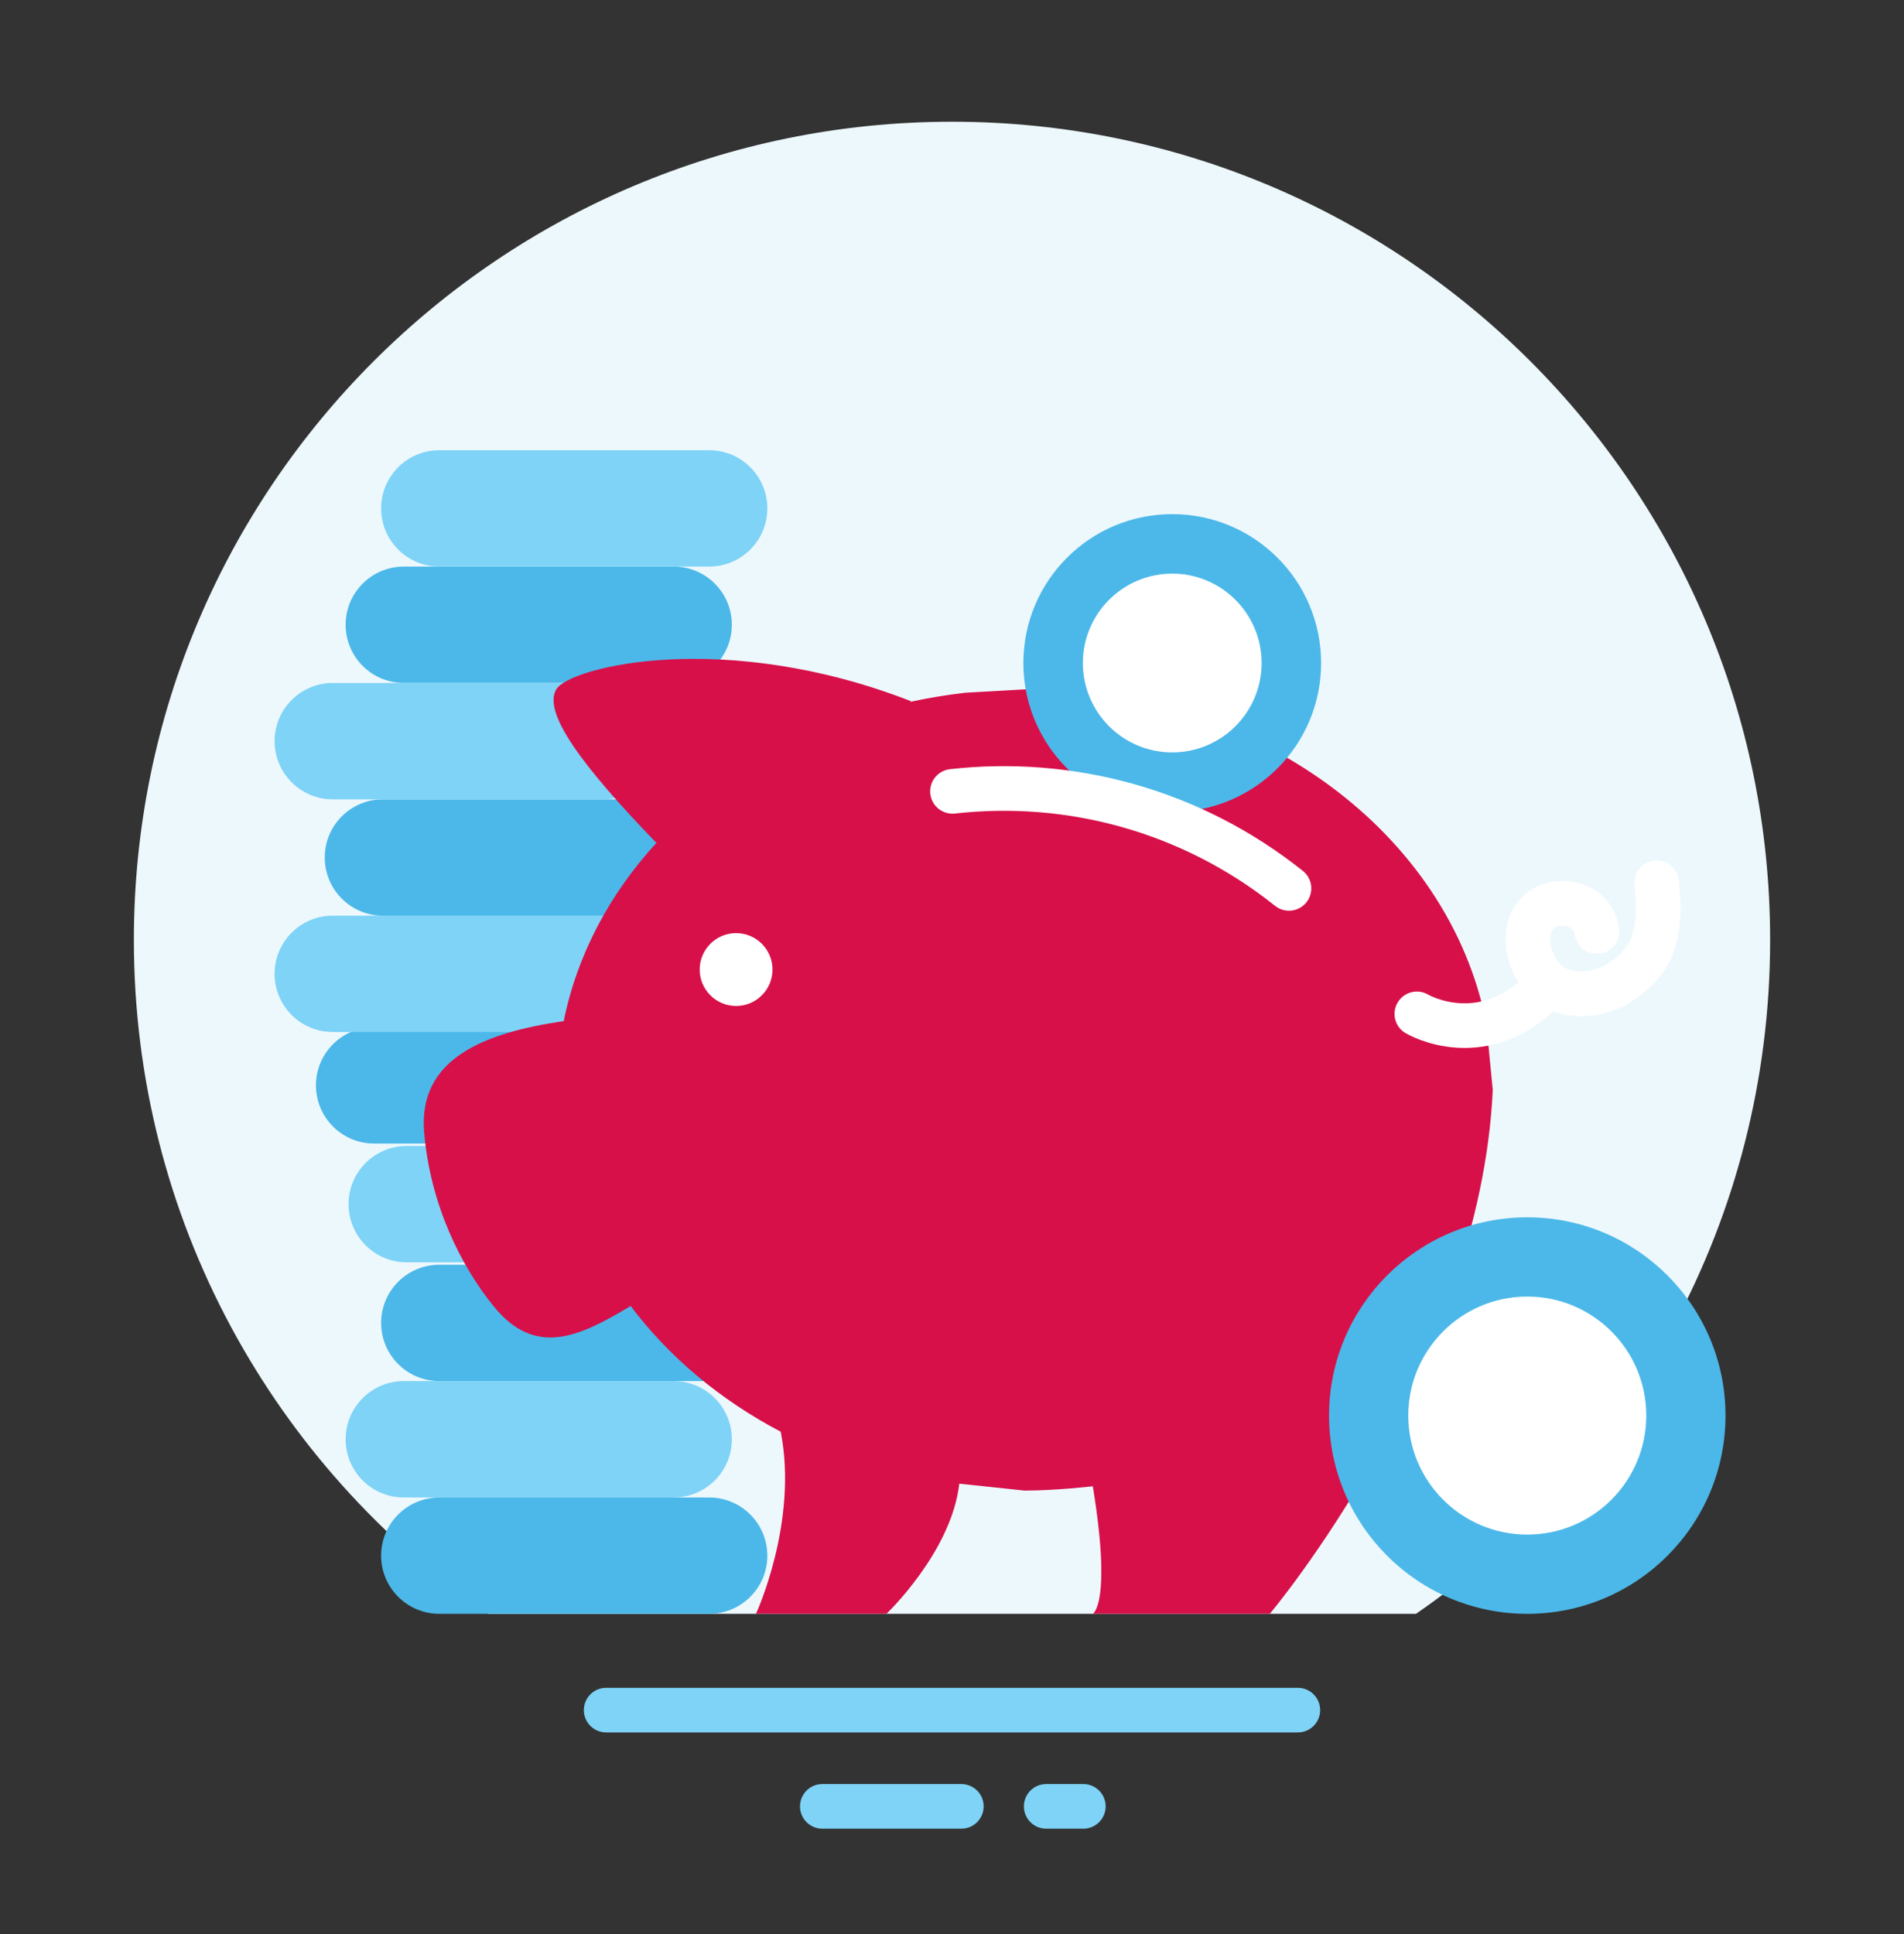<svg width="64" height="65" viewBox="0 0 64 65" fill="none" xmlns="http://www.w3.org/2000/svg">
<rect x="0" y="0" width="64" height="65" fill="#333333" stroke="none"/>
<path d="M59.5 31.591C59.5 16.403 47.188 4.091 32 4.091C16.812 4.091 4.5 16.403 4.5 31.591C4.5 40.987 9.215 49.278 16.405 54.238H47.596C54.785 49.278 59.5 40.987 59.5 31.591Z" fill="#EDF8FD"/>
<path d="M20.375 57.474H43.625" stroke="#7ED3F7" stroke-width="1.5" stroke-miterlimit="10" stroke-linecap="round" stroke-linejoin="round"/>
<path d="M27.641 60.709H32.314" stroke="#7ED3F7" stroke-width="1.5" stroke-miterlimit="10" stroke-linecap="round" stroke-linejoin="round"/>
<path d="M35.166 60.709H36.415" stroke="#7ED3F7" stroke-width="1.5" stroke-miterlimit="10" stroke-linecap="round" stroke-linejoin="round"/>
<path d="M12.811 52.283C12.811 51.203 13.686 50.328 14.766 50.328H23.838C24.918 50.328 25.793 51.203 25.793 52.283C25.793 53.363 24.918 54.238 23.838 54.238H14.766C13.687 54.238 12.811 53.363 12.811 52.283Z" fill="#4CB8E9"/>
<path d="M11.618 48.372C11.618 47.292 12.493 46.417 13.573 46.417H22.645C23.725 46.417 24.6 47.292 24.6 48.372C24.6 49.452 23.725 50.327 22.645 50.327H13.573C12.493 50.327 11.618 49.452 11.618 48.372Z" fill="#7ED3F7"/>
<path d="M12.811 44.461C12.811 43.381 13.686 42.506 14.766 42.506H23.838C24.918 42.506 25.793 43.381 25.793 44.461C25.793 45.541 24.918 46.416 23.838 46.416H14.766C13.687 46.417 12.811 45.541 12.811 44.461Z" fill="#4CB8E9"/>
<path d="M11.716 40.469C11.716 39.389 12.591 38.514 13.671 38.514H22.743C23.823 38.514 24.698 39.389 24.698 40.469C24.698 41.549 23.823 42.424 22.743 42.424H13.671C12.592 42.425 11.716 41.549 11.716 40.469Z" fill="#7ED3F7"/>
<path d="M10.62 36.477C10.62 35.397 11.495 34.522 12.575 34.522H21.647C22.727 34.522 23.602 35.397 23.602 36.477C23.602 37.557 22.727 38.432 21.647 38.432H12.575C11.496 38.433 10.62 37.557 10.62 36.477Z" fill="#4CB8E9"/>
<path d="M9.23 32.729C9.23 31.649 10.105 30.774 11.185 30.774H20.257C21.337 30.774 22.212 31.649 22.212 32.729C22.212 33.809 21.337 34.684 20.257 34.684H11.185C10.105 34.684 9.23 33.809 9.23 32.729Z" fill="#7ED3F7"/>
<path d="M10.916 28.819C10.916 27.739 11.791 26.864 12.871 26.864H21.943C23.023 26.864 23.898 27.739 23.898 28.819C23.898 29.899 23.023 30.774 21.943 30.774H12.871C11.791 30.774 10.916 29.899 10.916 28.819Z" fill="#4CB8E9"/>
<path d="M9.23 24.909C9.23 23.829 10.105 22.954 11.185 22.954H20.257C21.337 22.954 22.212 23.829 22.212 24.909C22.212 25.989 21.337 26.864 20.257 26.864H11.185C10.105 26.864 9.23 25.989 9.23 24.909Z" fill="#7ED3F7"/>
<path d="M11.618 20.997C11.618 19.917 12.493 19.042 13.573 19.042H22.645C23.725 19.042 24.6 19.917 24.6 20.997C24.6 22.077 23.725 22.952 22.645 22.952H13.573C12.493 22.952 11.618 22.076 11.618 20.997Z" fill="#4CB8E9"/>
<path d="M12.811 17.086C12.811 16.006 13.686 15.131 14.766 15.131H23.838C24.918 15.131 25.793 16.006 25.793 17.086C25.793 18.166 24.918 19.041 23.838 19.041H14.766C13.687 19.041 12.811 18.166 12.811 17.086Z" fill="#7ED3F7"/>
<path d="M49.958 34.383C48.707 28.017 42.274 23.167 34.478 23.167L32.445 23.282C31.812 23.355 31.191 23.459 30.582 23.591L30.625 23.567C24.348 21.122 19.153 22.408 18.699 23.167C18.245 23.926 19.493 25.672 22.058 28.323L22.08 28.311C20.492 30.035 19.392 32.097 18.942 34.352L18.934 34.32C16.229 34.717 14.053 35.601 14.257 38.049C14.461 40.497 15.507 42.563 16.589 43.897C18.004 45.642 19.488 44.917 21.191 43.897L21.186 43.875C22.476 45.599 24.209 47.051 26.247 48.12L26.243 48.119C26.839 51.156 25.411 54.237 25.411 54.237H29.797C29.797 54.237 31.984 52.161 32.245 49.864L34.439 50.096C35.471 50.096 36.733 49.952 36.733 49.952C37.379 53.899 36.733 54.237 36.733 54.237H42.683C42.683 54.237 49.755 45.834 50.177 36.631L49.958 34.383Z" fill="#D71049"/>
<path d="M53.678 31.303C53.538 30.337 52.397 30.144 51.807 30.578C51.217 31.012 51.207 32.001 51.786 32.788C52.364 33.575 53.678 33.578 54.559 32.944C55.432 32.316 55.889 31.624 55.686 29.67" stroke="white" stroke-width="1.5" stroke-miterlimit="10" stroke-linecap="round" stroke-linejoin="round"/>
<path d="M52.067 33.07C49.929 35.449 47.625 34.075 47.625 34.075" stroke="white" stroke-width="1.5" stroke-miterlimit="10" stroke-linecap="round" stroke-linejoin="round"/>
<path d="M24.743 33.809C25.419 33.809 25.967 33.261 25.967 32.585C25.967 31.909 25.419 31.361 24.743 31.361C24.067 31.361 23.519 31.909 23.519 32.585C23.519 33.261 24.067 33.809 24.743 33.809Z" fill="white"/>
<path d="M39.403 27.287C42.167 27.287 44.407 25.046 44.407 22.283C44.407 19.519 42.167 17.279 39.403 17.279C36.639 17.279 34.399 19.519 34.399 22.283C34.399 25.046 36.639 27.287 39.403 27.287Z" fill="#4CB8E9"/>
<path d="M39.403 25.287C41.062 25.287 42.407 23.942 42.407 22.283C42.407 20.624 41.062 19.279 39.403 19.279C37.744 19.279 36.399 20.624 36.399 22.283C36.399 23.942 37.744 25.287 39.403 25.287Z" fill="white"/>
<path d="M43.327 29.857C40.007 27.209 35.928 26.157 32.016 26.596" stroke="white" stroke-width="1.5" stroke-miterlimit="10" stroke-linecap="round" stroke-linejoin="round"/>
<path d="M51.337 54.238C55.017 54.238 58 51.255 58 47.575C58 43.895 55.017 40.912 51.337 40.912C47.657 40.912 44.674 43.895 44.674 47.575C44.674 51.255 47.657 54.238 51.337 54.238Z" fill="#4CB8E9"/>
<path d="M51.337 51.575C53.546 51.575 55.337 49.784 55.337 47.575C55.337 45.366 53.546 43.575 51.337 43.575C49.128 43.575 47.337 45.366 47.337 47.575C47.337 49.784 49.128 51.575 51.337 51.575Z" fill="white"/>
</svg>
